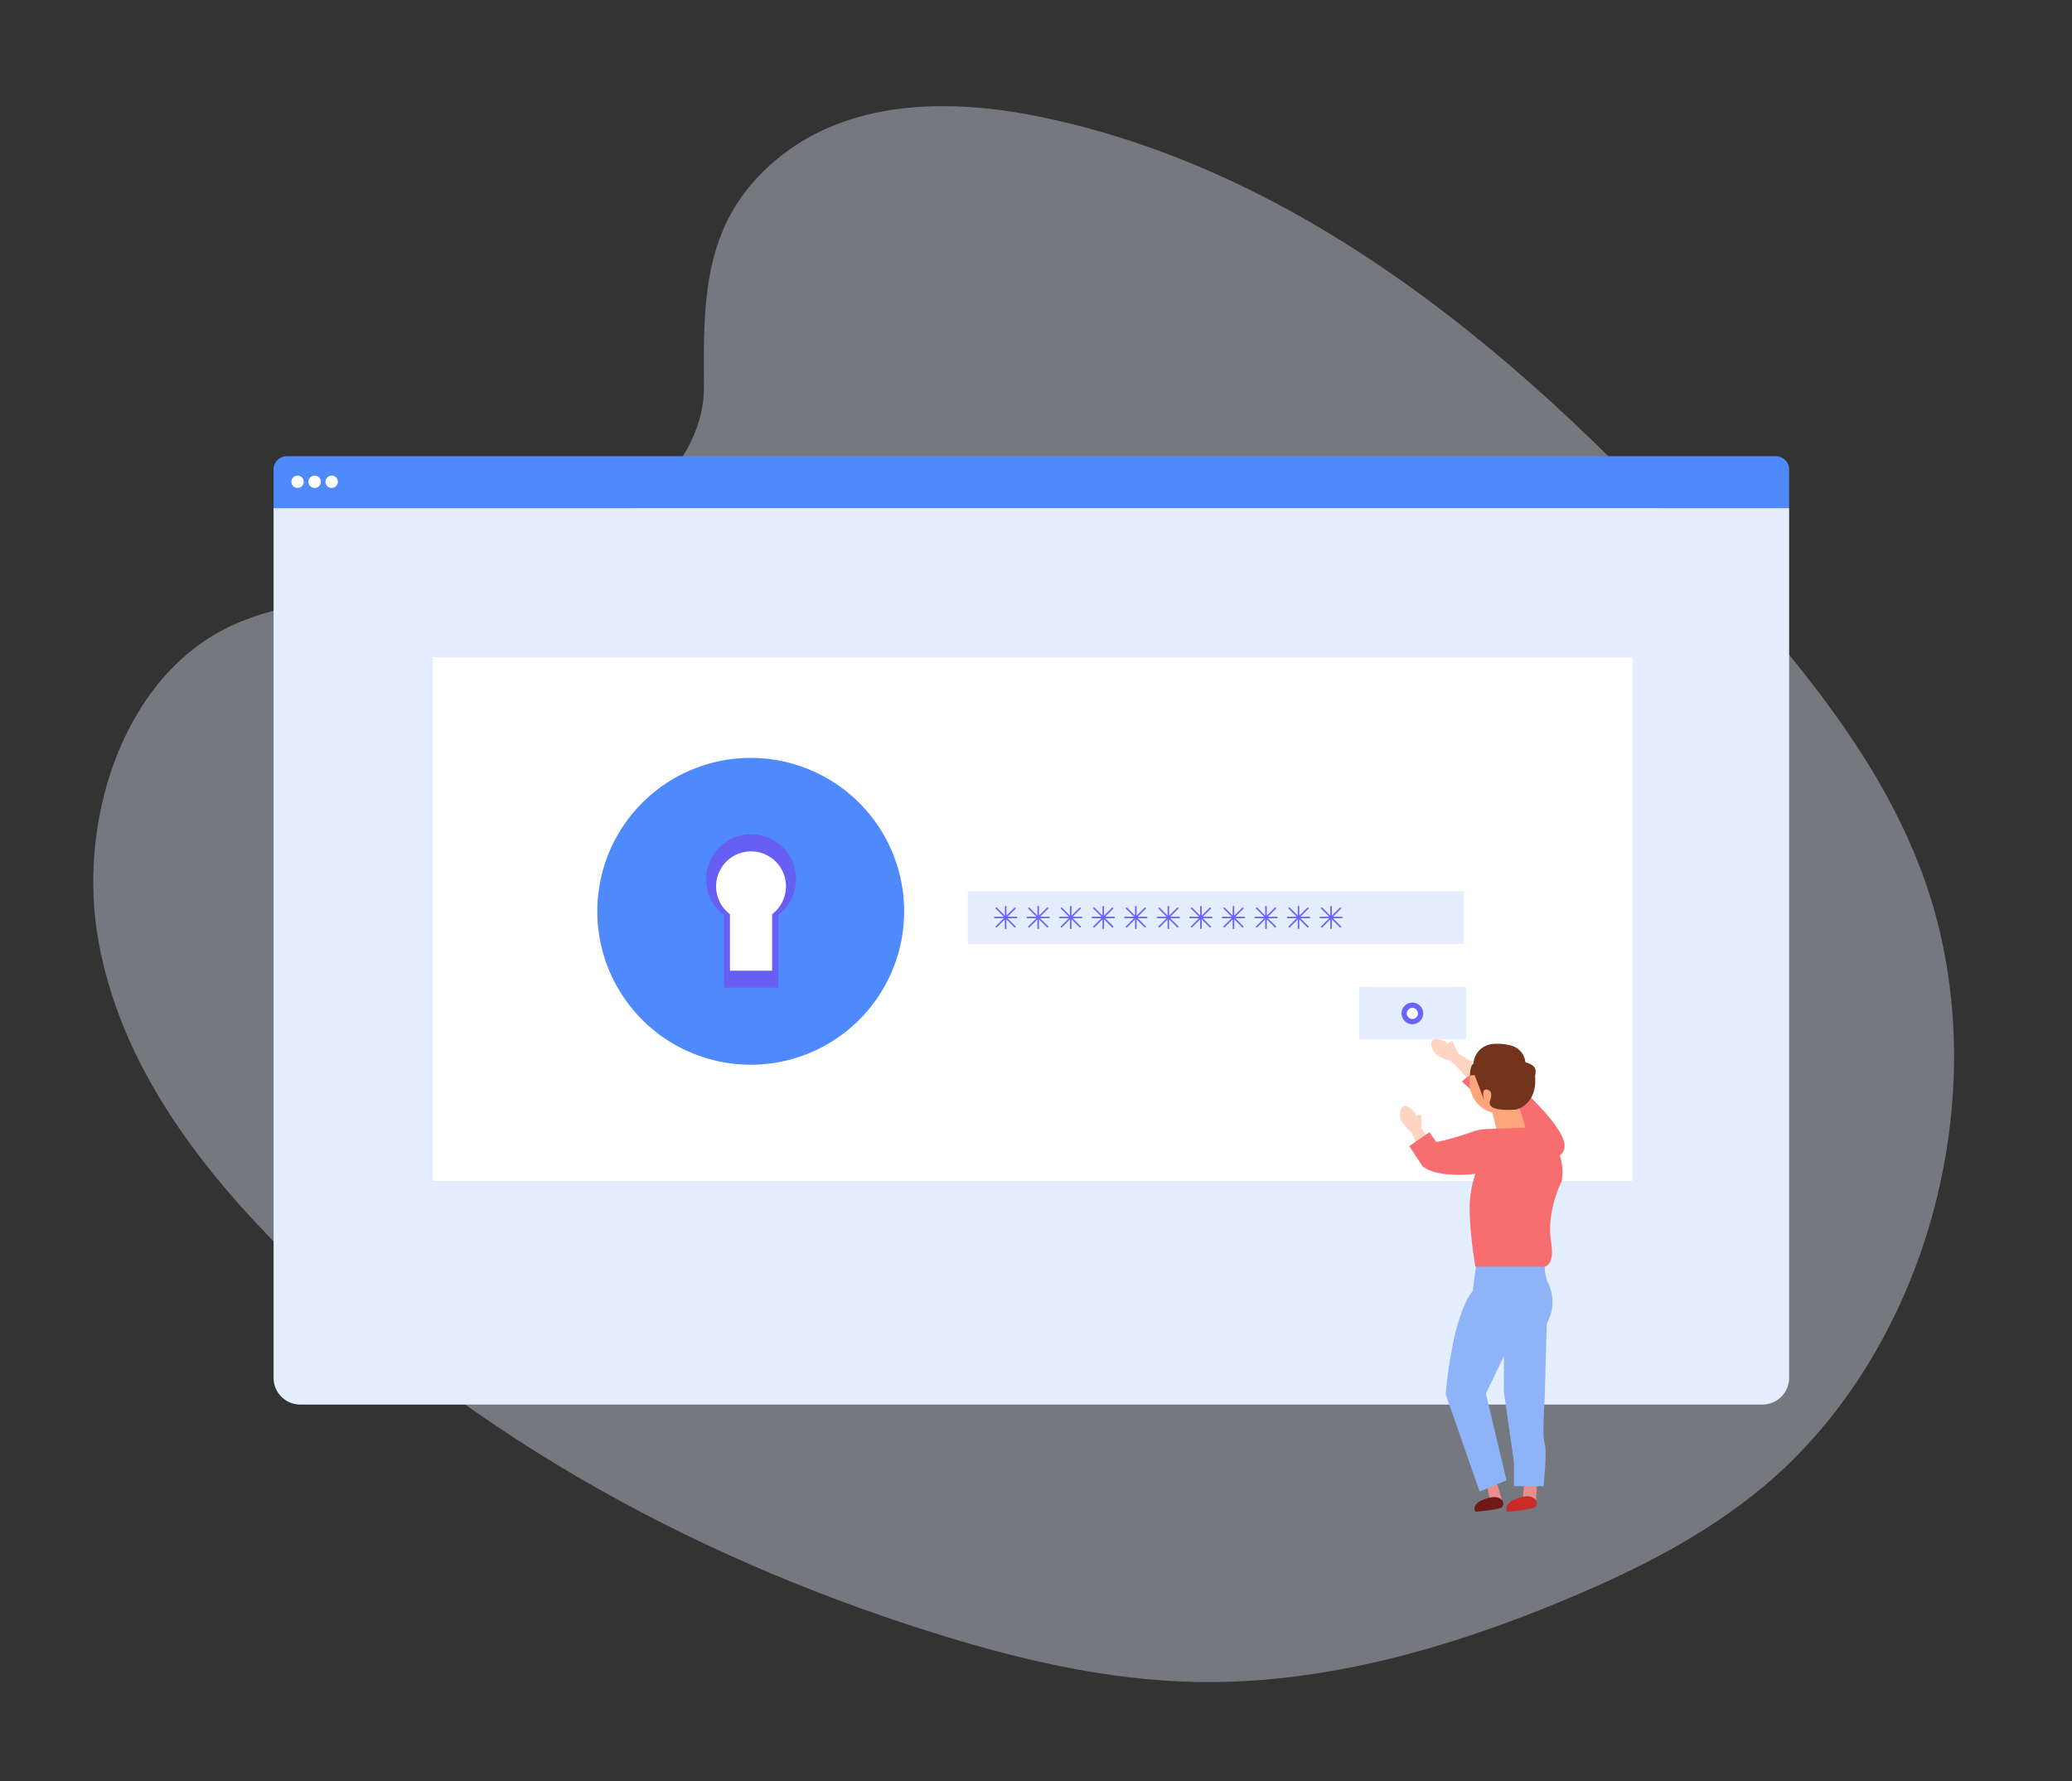 <svg xmlns="http://www.w3.org/2000/svg" width="391.278" height="336.34" viewBox="0 0 391.278 336.34">
  <rect x="0" y="0" width="391.278" height="336.34" fill="#333333" stroke="none"/>
  <g id="Group_23759" data-name="Group 23759" transform="translate(-765.339 -232)">
    <path id="Path_3622" data-name="Path 3622" d="M203.882,222.878c12.04-13.312,30.9-16.05,48.081-14.986,53.977,3.336,102.675,35.754,144.808,72.38,15.254,13.272,30.272,27.574,40.174,45.852,20.157,37.2,14.178,88.739-13.848,119.387-9.537,10.425-21.1,18.422-32.947,25.507-21.1,12.6-43.868,22.712-67.818,25.59-17.08,2.054-34.349.388-51.344-2.477-47.436-8.005-94-25.725-133.028-55.981-17.115-13.277-33.248-29.789-40.307-51.272s-2.555-48.686,14.924-61.4c7.227-5.258,15.871-7.63,24.331-9.863,12.457-3.283,25.113-6.54,36.35-13.194,11.608-6.894,25.355-20.223,23.059-35.479C193.84,250.552,191.87,236.189,203.882,222.878Z" transform="matrix(0.99, 0.139, -0.139, 0.99, 741.04, 13.191)" fill="#e5eefe" opacity="0.37"/>
    <g id="Group_5416" data-name="Group 5416" transform="translate(-1 43.156)">
      <path id="Path_7641" data-name="Path 7641" d="M370.569,132.69H89.375a2.5,2.5,0,0,0-2.505,2.505v7.3h286.2v-7.3A2.505,2.505,0,0,0,370.569,132.69Z" transform="translate(731.13 142.31)" fill="#4f8afc"/>
      <path id="Path_7642" data-name="Path 7642" d="M86.87,166.19V330.432a5.051,5.051,0,0,0,5.051,5.051h276.1a5.051,5.051,0,0,0,5.051-5.051V166.19Z" transform="translate(731.13 118.614)" fill="#e5eefe"/>
      <circle id="Ellipse_614" data-name="Ellipse 614" cx="1.171" cy="1.171" r="1.171" transform="translate(821.362 278.658)" fill="#fff"/>
      <circle id="Ellipse_615" data-name="Ellipse 615" cx="1.171" cy="1.171" r="1.171" transform="translate(824.582 278.658)" fill="#fff"/>
      <circle id="Ellipse_616" data-name="Ellipse 616" cx="1.171" cy="1.171" r="1.171" transform="translate(827.801 278.658)" fill="#fff"/>
      <rect id="Rectangle_1677" data-name="Rectangle 1677" width="226.505" height="98.913" transform="translate(848.092 312.956)" fill="#fff"/>
      <path id="Path_7643" data-name="Path 7643" d="M340.313,349.38a22.533,22.533,0,1,0,22.533,22.533A22.533,22.533,0,0,0,340.313,349.38Zm4.041,23.075v10.67h-7.966v-10.67a6.6,6.6,0,1,1,7.966,0Z" transform="translate(567.794 -10.967)" fill="#6c63ff"/>
      <path id="Path_7644" data-name="Path 7644" d="M340.313,349.38a22.533,22.533,0,1,0,22.533,22.533A22.533,22.533,0,0,0,340.313,349.38Zm4.041,23.075v10.67h-7.966v-10.67a6.6,6.6,0,1,1,7.966,0Z" transform="translate(567.794 -10.967)" opacity="0.05"/>
      <path id="Path_7645" data-name="Path 7645" d="M324.752,327.38a28.972,28.972,0,1,0,28.971,28.972A28.971,28.971,0,0,0,324.752,327.38Zm5.194,29.668v13.716H319.7V357.048a8.487,8.487,0,1,1,10.242,0Z" transform="translate(583.355 4.595)" fill="#4f8afc"/>
      <path id="Path_7677" data-name="Path 7677" d="M0,0H93.645V9.95H0Z" transform="translate(949.077 357.145)" fill="#e5eefe"/>
      <rect id="Rectangle_1679" data-name="Rectangle 1679" width="20.192" height="9.95" transform="translate(1023 375.174)" fill="#e5eefe"/>
      <path id="Path_7646" data-name="Path 7646" d="M556.023,424.929h-1.694l1.507-1.5a.149.149,0,0,0,0-.208.146.146,0,0,0-.208,0l-1.507,1.507v-1.7a.146.146,0,0,0-.146-.146.149.149,0,0,0-.146.146v1.7l-1.5-1.516a.146.146,0,0,0-.208,0,.149.149,0,0,0,0,.208l1.507,1.5h-1.7a.149.149,0,0,0-.146.146.146.146,0,0,0,.146.146h1.7l-1.507,1.507a.15.15,0,0,0,0,.208.152.152,0,0,0,.208,0l1.5-1.507v1.695a.146.146,0,1,0,.292,0V425.42l1.507,1.507a.152.152,0,0,0,.208,0,.149.149,0,0,0,0-.208l-1.507-1.507h1.694a.142.142,0,1,0,0-.284Z" transform="translate(402.271 -62.958)" fill="#6c63ff"/>
      <path id="Path_7647" data-name="Path 7647" d="M577.023,424.929h-1.694l1.507-1.5a.149.149,0,0,0,0-.208.146.146,0,0,0-.208,0l-1.507,1.507v-1.7a.146.146,0,0,0-.146-.146.149.149,0,0,0-.146.146v1.7l-1.5-1.516a.146.146,0,0,0-.208,0,.149.149,0,0,0,0,.208l1.507,1.5h-1.7a.149.149,0,0,0-.146.146.146.146,0,0,0,.146.146h1.7l-1.507,1.507a.149.149,0,0,0,0,.208.152.152,0,0,0,.208,0l1.5-1.507v1.695a.146.146,0,1,0,.293,0V425.42l1.507,1.507a.152.152,0,0,0,.208,0,.15.15,0,0,0,0-.208l-1.507-1.507h1.694a.142.142,0,1,0,0-.284Z" transform="translate(387.417 -62.958)" fill="#6c63ff"/>
      <path id="Path_7648" data-name="Path 7648" d="M598.023,424.929h-1.694l1.507-1.5a.149.149,0,0,0,0-.208.146.146,0,0,0-.208,0l-1.507,1.507v-1.7a.146.146,0,0,0-.146-.146.149.149,0,0,0-.146.146v1.7l-1.5-1.516a.146.146,0,0,0-.208,0,.149.149,0,0,0,0,.208l1.507,1.5h-1.7a.149.149,0,0,0-.146.146.146.146,0,0,0,.146.146h1.7l-1.507,1.507a.149.149,0,0,0,0,.208.152.152,0,0,0,.208,0l1.5-1.507v1.695a.146.146,0,1,0,.293,0V425.42l1.507,1.507a.152.152,0,0,0,.208,0,.149.149,0,0,0,0-.208l-1.507-1.507h1.694a.142.142,0,1,0,0-.284Z" transform="translate(372.563 -62.958)" fill="#6c63ff"/>
      <path id="Path_7649" data-name="Path 7649" d="M619.023,424.929h-1.694l1.507-1.5a.149.149,0,0,0,0-.208.146.146,0,0,0-.208,0l-1.507,1.507v-1.7a.146.146,0,0,0-.146-.146.149.149,0,0,0-.146.146v1.7l-1.5-1.516a.146.146,0,0,0-.208,0,.149.149,0,0,0,0,.208l1.507,1.5h-1.7a.149.149,0,0,0-.146.146.146.146,0,0,0,.146.146h1.7l-1.507,1.507a.149.149,0,0,0,0,.208.152.152,0,0,0,.208,0l1.5-1.507v1.695a.146.146,0,1,0,.293,0V425.42l1.507,1.507a.152.152,0,0,0,.208,0,.149.149,0,0,0,0-.208l-1.507-1.507h1.694a.142.142,0,1,0,0-.284Z" transform="translate(357.708 -62.958)" fill="#6c63ff"/>
      <path id="Path_7650" data-name="Path 7650" d="M640.023,424.929h-1.694l1.507-1.5a.149.149,0,0,0,0-.208.147.147,0,0,0-.208,0l-1.507,1.507v-1.7a.146.146,0,0,0-.146-.146.149.149,0,0,0-.146.146v1.7l-1.5-1.516a.147.147,0,0,0-.208,0,.149.149,0,0,0,0,.208l1.507,1.5h-1.7a.149.149,0,0,0-.146.146.146.146,0,0,0,.146.146h1.7l-1.507,1.507a.149.149,0,0,0,0,.208.152.152,0,0,0,.208,0l1.5-1.507v1.695a.146.146,0,0,0,.293,0V425.42l1.507,1.507a.152.152,0,0,0,.208,0,.149.149,0,0,0,0-.208l-1.507-1.507h1.694a.142.142,0,1,0,0-.284Z" transform="translate(342.854 -62.958)" fill="#6c63ff"/>
      <path id="Path_7651" data-name="Path 7651" d="M661.023,424.929h-1.694l1.507-1.5a.149.149,0,0,0,0-.208.146.146,0,0,0-.208,0l-1.507,1.507v-1.7a.146.146,0,0,0-.146-.146.149.149,0,0,0-.146.146v1.7l-1.5-1.516a.146.146,0,0,0-.208,0,.149.149,0,0,0,0,.208l1.507,1.5h-1.7a.149.149,0,0,0-.146.146.146.146,0,0,0,.146.146h1.7l-1.507,1.507a.149.149,0,0,0,0,.208.152.152,0,0,0,.208,0l1.5-1.507v1.695a.146.146,0,1,0,.292,0V425.42l1.507,1.507a.152.152,0,0,0,.208,0,.149.149,0,0,0,0-.208l-1.507-1.507h1.694a.142.142,0,1,0,0-.284Z" transform="translate(328 -62.958)" fill="#6c63ff"/>
      <path id="Path_7652" data-name="Path 7652" d="M682.023,424.929h-1.694l1.507-1.5a.149.149,0,0,0,0-.208.146.146,0,0,0-.208,0l-1.507,1.507v-1.7a.146.146,0,0,0-.146-.146.149.149,0,0,0-.146.146v1.7l-1.5-1.516a.147.147,0,0,0-.208,0,.149.149,0,0,0,0,.208l1.507,1.5h-1.7a.149.149,0,0,0-.146.146.146.146,0,0,0,.146.146h1.7l-1.507,1.507a.149.149,0,0,0,0,.208.152.152,0,0,0,.208,0l1.5-1.507v1.695a.146.146,0,1,0,.293,0V425.42l1.507,1.507a.152.152,0,0,0,.208,0,.149.149,0,0,0,0-.208l-1.507-1.507h1.694a.142.142,0,1,0,0-.284Z" transform="translate(313.145 -62.958)" fill="#6c63ff"/>
      <path id="Path_7653" data-name="Path 7653" d="M703.023,424.929h-1.694l1.507-1.5a.149.149,0,0,0,0-.208.146.146,0,0,0-.208,0l-1.507,1.507v-1.7a.146.146,0,0,0-.146-.146.149.149,0,0,0-.146.146v1.7l-1.5-1.516a.146.146,0,0,0-.208,0,.149.149,0,0,0,0,.208l1.507,1.5h-1.7a.149.149,0,0,0-.146.146.146.146,0,0,0,.146.146h1.7l-1.507,1.507a.149.149,0,0,0,0,.208.152.152,0,0,0,.208,0l1.5-1.507v1.695a.146.146,0,1,0,.293,0V425.42l1.507,1.507a.152.152,0,0,0,.208,0,.15.15,0,0,0,0-.208l-1.507-1.507h1.694a.142.142,0,1,0,0-.284Z" transform="translate(298.291 -62.958)" fill="#6c63ff"/>
      <path id="Path_7654" data-name="Path 7654" d="M724.023,424.929h-1.694l1.507-1.5a.149.149,0,0,0,0-.208.146.146,0,0,0-.208,0l-1.507,1.507v-1.7a.146.146,0,0,0-.146-.146.149.149,0,0,0-.146.146v1.7l-1.5-1.516a.146.146,0,0,0-.208,0,.149.149,0,0,0,0,.208l1.507,1.5h-1.7a.149.149,0,0,0-.146.146.147.147,0,0,0,.146.146h1.7l-1.507,1.507a.149.149,0,0,0,0,.208.152.152,0,0,0,.208,0l1.5-1.507v1.695a.146.146,0,1,0,.293,0V425.42l1.507,1.507a.152.152,0,0,0,.208,0,.149.149,0,0,0,0-.208l-1.507-1.507h1.694a.142.142,0,1,0,0-.284Z" transform="translate(283.436 -62.958)" fill="#6c63ff"/>
      <path id="Path_7655" data-name="Path 7655" d="M745.023,424.929h-1.694l1.507-1.5a.149.149,0,0,0,0-.208.146.146,0,0,0-.208,0l-1.507,1.507v-1.7a.146.146,0,0,0-.146-.146.149.149,0,0,0-.146.146v1.7l-1.5-1.516a.146.146,0,0,0-.208,0,.149.149,0,0,0,0,.208l1.507,1.5h-1.7a.149.149,0,0,0-.146.146.146.146,0,0,0,.146.146h1.7l-1.507,1.507a.149.149,0,0,0,0,.208.152.152,0,0,0,.208,0l1.5-1.507v1.695a.146.146,0,0,0,.293,0V425.42l1.507,1.507a.152.152,0,0,0,.208,0,.149.149,0,0,0,0-.208l-1.507-1.507h1.694a.142.142,0,1,0,0-.284Z" transform="translate(268.582 -62.958)" fill="#6c63ff"/>
      <path id="Path_7656" data-name="Path 7656" d="M766.023,424.929h-1.694l1.507-1.5a.149.149,0,0,0,0-.208.147.147,0,0,0-.208,0l-1.507,1.507v-1.7a.146.146,0,0,0-.146-.146.149.149,0,0,0-.146.146v1.7l-1.5-1.516a.146.146,0,0,0-.208,0,.149.149,0,0,0,0,.208l1.507,1.5h-1.7a.149.149,0,0,0-.146.146.146.146,0,0,0,.146.146h1.7l-1.507,1.507a.15.15,0,0,0,0,.208.152.152,0,0,0,.208,0l1.5-1.507v1.695a.146.146,0,1,0,.293,0V425.42l1.507,1.507a.152.152,0,0,0,.208,0,.15.15,0,0,0,0-.208l-1.507-1.507h1.694a.142.142,0,1,0,0-.284Z" transform="translate(253.727 -62.958)" fill="#6c63ff"/>
      <g id="Ellipse_619" data-name="Ellipse 619" transform="translate(1031 378.174)" fill="#fff" stroke="#6c63ff" stroke-width="1">
        <circle cx="2.052" cy="2.052" r="2.052" stroke="none"/>
        <circle cx="2.052" cy="2.052" r="1.552" fill="none"/>
      </g>
      <g id="Group_5408" data-name="Group 5408" transform="translate(-89 -8.826)">
        <path id="Path_7703" data-name="Path 7703" d="M636.972,210.679v2.5l2.974,4.357-2.974,1.934s-1.322-5.094-2.034-5.693a6.7,6.7,0,0,1-1.729-1.9c-.61-1.1-.306-4.894,2.645-1.5v.4Z" transform="matrix(0.914, -0.407, 0.407, 0.914, 461.656, 460.936)" fill="#ffd5c2"/>
        <path id="Path_7700" data-name="Path 7700" d="M-11516.03-4816.514l5.684.1-11.034-9.97,5.315-3.992s13.258,10.828,14.082,15.672-10.781,3.7-10.781,3.7Z" transform="translate(12652.749 5228.279)" fill="#f86d70"/>
        <path id="Path_7698" data-name="Path 7698" d="M-11530.438-4752.483l.538,2.608h2.266l-.908-3.276Z" transform="translate(12666.627 5231)" fill="#e98d8d"/>
        <path id="Path_7699" data-name="Path 7699" d="M0,1.127.525,4.763,2.892,3.745,2.313,0Z" transform="translate(1143.403 476.864) rotate(13)" fill="#e98d8d"/>
        <path id="Path_7684" data-name="Path 7684" d="M636.972,210.679v2.5l2.974,4.357-2.974,1.934s-1.322-5.094-2.034-5.693a6.7,6.7,0,0,1-1.729-1.9c-.61-1.1-.306-4.894,2.645-1.5v.4Z" transform="translate(486.77 197.548)" fill="#ffd5c2"/>
        <path id="Path_7685" data-name="Path 7685" d="M801.952,250.329l-1.175-3.757c-.07-.225-.211-.372-.368-.384l-4.464-.372a.408.408,0,0,0-.376.287,1.057,1.057,0,0,0-.054.66l1.153,4.765c.07.29.252.47.445.442l4.5-.639a.49.49,0,0,0,.336-.359,1.075,1.075,0,0,0,.008-.645Z" transform="translate(341.462 160.237)" fill="#fda57d"/>
        <path id="Path_7688" data-name="Path 7688" d="M740.91,446.07a7.445,7.445,0,0,0,.522,4.571,8.026,8.026,0,0,1-.3,7.49l-.4,14.482s-.5,6.791,0,8.189-.2,8.09-.2,8.09h-5.592V484.4l-1.9-13.283v-6.791l-3.4,7.091,3.893,16.379-5.094,2.1-6.392-18.376s1.1-14.482,5.094-19.475l.75-5.444Z" transform="translate(406.297 -10.559)" fill="#8fb3f9"/>
        <path id="Path_7692" data-name="Path 7692" d="M685.815,270.4l.522.351a9.758,9.758,0,0,1,4.126,9.838h0s-2.9,5.667-2,11.334-2,4.794-2,4.794H674.184a74.419,74.419,0,0,1-1.091-10.51,20.1,20.1,0,0,1,1.091-7.036s-6.891.981-9.987-1.417l-2.5-3.814,3.8-2.612,1.3,1.852a49.061,49.061,0,0,0,6.3-1.764,9.544,9.544,0,0,1,3.273-.7Z" transform="translate(459.774 140.168)" fill="#f86d70"/>
        <ellipse id="Ellipse_623" data-name="Ellipse 623" cx="5.825" cy="5.825" rx="5.825" ry="5.825" transform="translate(1132.845 396.344)" fill="#fda57d"/>
        <path id="Path_7697" data-name="Path 7697" d="M765.433,161.026h0s-.618.191-.653,2.22l.879-.06s2.035,5.442,1.821,4.733c-.784-2.612.784-2.124,1.153-1.638s-.06,1.759-.06,1.759-1.152,2.12,4.915,1.638c0,0,4-.849,3.58-6.249-.043-.541.849-1.942-1.821-2.67h0a3.674,3.674,0,0,0-2.808-3.193,10.187,10.187,0,0,0-3.158-.277A3.971,3.971,0,0,0,765.433,161.026Z" transform="translate(368.157 237.526)" fill="#72351c"/>
        <path id="Path_7701" data-name="Path 7701" d="M-11529.1-4749.292a1.079,1.079,0,0,1,.337,1.259c-.236.456-.765.572-2.429.8-1.832.259-2.76.305-2.76.305s-.927-1.348,1.621-2.318S-11529.289-4749.28-11529.1-4749.292Z" transform="translate(12667.904 5230.081)" fill="#701919"/>
        <path id="Path_7702" data-name="Path 7702" d="M-11528.83-4749.271a1.137,1.137,0,0,1,.354,1.326c-.249.479-.806.6-2.558.845-1.929.272-2.905.321-2.905.321s-.977-1.419,1.706-2.44S-11529.034-4749.258-11528.83-4749.271Z" transform="translate(12673.924 5229.936)" fill="#c92b2b"/>
      </g>
    </g>
  </g>
</svg>
